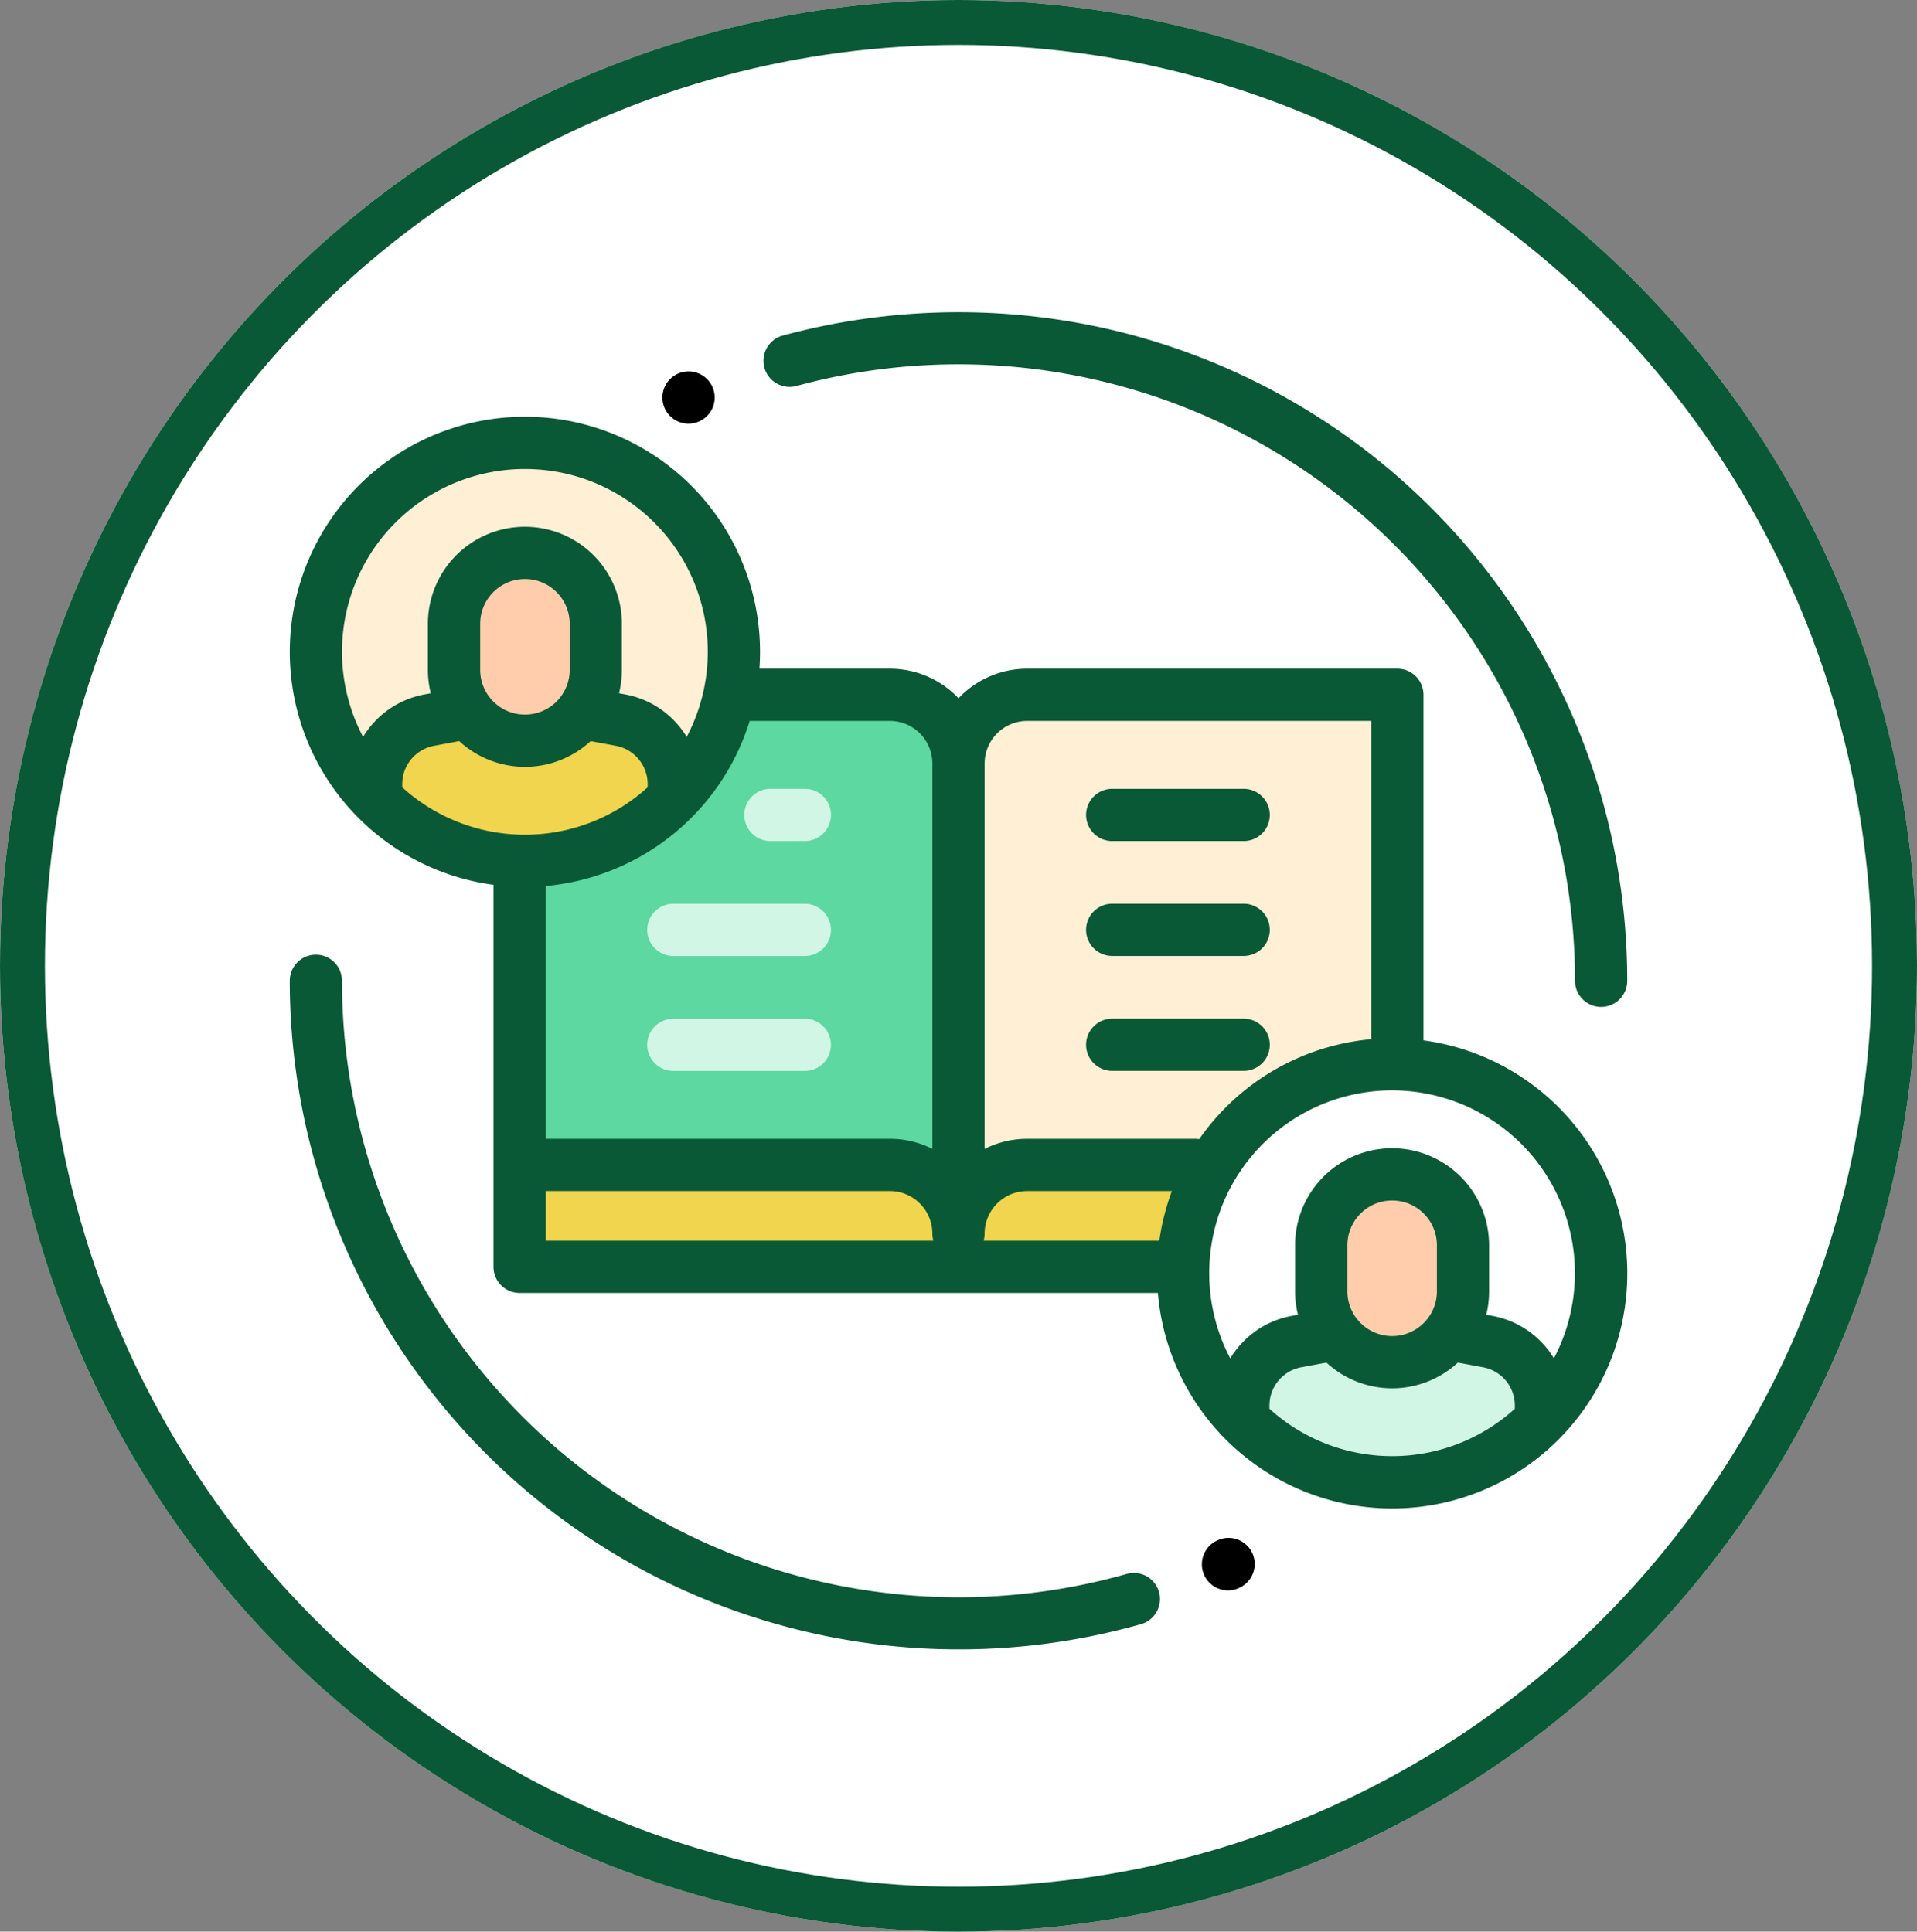 <svg xmlns="http://www.w3.org/2000/svg" width="128" height="129" viewBox="0 0 128 129">
  <rect x="0" y="0" width="128" height="129" fill="#808080" stroke="none"/>
  <g id="Grupo_98709" data-name="Grupo 98709" transform="translate(-736 -14411)">
    <g id="Elipse_4593" data-name="Elipse 4593" transform="translate(736 14411)" fill="#fff" stroke="#0a5936" stroke-width="3">
      <ellipse cx="64" cy="64.5" rx="64" ry="64.5" stroke="none"/>
      <ellipse cx="64" cy="64.5" rx="62.5" ry="63" fill="none"/>
    </g>
    <g id="retroalimentacion" transform="translate(755.348 14431.84)">
      <path id="Trazado_143381" data-name="Trazado 143381" d="M285.3,148.99H260.584A4.584,4.584,0,0,0,256,153.574h0v31.4h0a4.584,4.584,0,0,1,4.584-4.584H285.3Z" transform="translate(-211.348 -122.995)" fill="#ffefd5"/>
      <path id="Trazado_143382" data-name="Trazado 143382" d="M88,148.99h24.719a4.584,4.584,0,0,1,4.584,4.584h0v31.4h0a4.584,4.584,0,0,0-4.584-4.584H88Z" transform="translate(-72.651 -122.995)" fill="#5cd8a0"/>
      <rect id="Rectángulo_33458" data-name="Rectángulo 33458" width="58.606" height="6.804" transform="translate(15.349 57.391)" fill="#f1d54e"/>
      <circle id="Elipse_4594" data-name="Elipse 4594" cx="13.954" cy="13.954" r="13.954" transform="translate(59.647 50.242)" fill="#fff"/>
      <path id="Trazado_143383" data-name="Trazado 143383" d="M384.879,396.731v-.493a4.339,4.339,0,0,0-3.544-4.266l-2.518-.47-7.742,0-2.528.471A4.339,4.339,0,0,0,365,396.238v.493l9.941,4.626Z" transform="translate(-301.339 -323.206)" fill="#d2f6e6"/>
      <path id="Trazado_143384" data-name="Trazado 143384" d="M399.579,330.167h0a4.732,4.732,0,0,1,4.732,4.732v3.079a4.732,4.732,0,0,1-4.732,4.732h0a4.732,4.732,0,0,1-4.732-4.732V334.9A4.732,4.732,0,0,1,399.579,330.167Z" transform="translate(-325.977 -272.57)" fill="#ffcdac"/>
      <circle id="Elipse_4595" data-name="Elipse 4595" cx="13.954" cy="13.954" r="13.954" transform="translate(1.744 8.74)" fill="#ffefd5"/>
      <path id="Trazado_143385" data-name="Trazado 143385" d="M52.9,158.783v-.493a4.339,4.339,0,0,0-3.544-4.266l-2.518-.47-7.742,0-2.528.471a4.339,4.339,0,0,0-3.544,4.266v.493l9.941,4.626Z" transform="translate(-27.269 -126.762)" fill="#f1d54e"/>
      <path id="Trazado_143386" data-name="Trazado 143386" d="M67.605,92.219h0a4.732,4.732,0,0,1,4.732,4.732v3.079a4.732,4.732,0,0,1-4.732,4.732h0a4.732,4.732,0,0,1-4.732-4.732V96.951A4.732,4.732,0,0,1,67.605,92.219Z" transform="translate(-51.907 -76.126)" fill="#ffcdac"/>
      <path id="Trazado_143387" data-name="Trazado 143387" d="M55.887,287.357a41.173,41.173,0,0,1-52.4-39.609,1.744,1.744,0,1,0-3.488,0,44.685,44.685,0,0,0,56.835,42.966,1.744,1.744,0,0,0-.949-3.357Z" transform="translate(0 -203.087)" fill="#0a5936"/>
      <path id="Trazado_143388" data-name="Trazado 143388" d="M350.236,469.509a1.744,1.744,0,0,0,1.454,3.171l.074-.035a1.744,1.744,0,0,0-1.528-3.136Z" transform="translate(-288.316 -387.468)"/>
      <path id="Trazado_143389" data-name="Trazado 143389" d="M183.543,4.937a41.172,41.172,0,0,1,51.985,39.724,1.744,1.744,0,1,0,3.488,0A44.671,44.671,0,0,0,205.484,1.409a44.894,44.894,0,0,0-22.855.162,1.744,1.744,0,1,0,.913,3.367Z" transform="translate(-149.711 0)" fill="#0a5936"/>
      <path id="Trazado_143390" data-name="Trazado 143390" d="M144.392,26.178a1.744,1.744,0,1,0-.727-3.33l-.014.007a1.744,1.744,0,0,0,.741,3.324Z" transform="translate(-117.763 -18.725)"/>
      <path id="Trazado_143391" data-name="Trazado 143391" d="M75.721,81.7V58.622a1.744,1.744,0,0,0-1.744-1.744H49.258a6.31,6.31,0,0,0-4.584,1.973,6.31,6.31,0,0,0-4.584-1.973H31.381c.026-.371.041-.746.041-1.123a15.7,15.7,0,1,0-17.8,15.557V96.823a1.744,1.744,0,0,0,1.744,1.744H57.985A15.7,15.7,0,1,0,75.721,81.7ZM49.258,60.366H72.233V81.622a15.7,15.7,0,0,0-11.485,6.673,1.756,1.756,0,0,0-.259-.021H49.258a6.292,6.292,0,0,0-2.84.674V63.206A2.843,2.843,0,0,1,49.258,60.366Zm8.824,34.713H46.35a1.745,1.745,0,0,0,.067-.476,2.843,2.843,0,0,1,2.84-2.84h9.665A15.559,15.559,0,0,0,58.082,95.079ZM40.089,60.366a2.843,2.843,0,0,1,2.84,2.84V88.947a6.289,6.289,0,0,0-2.84-.674H17.115V71.39A15.736,15.736,0,0,0,30.73,60.366Zm-21.377-3.41a2.988,2.988,0,0,1-5.976,0V53.877a2.988,2.988,0,0,1,5.976,0Zm-7.376,4.758a6.462,6.462,0,0,0,8.776,0l1.686.314a2.6,2.6,0,0,1,2.119,2.551V64.8a12.187,12.187,0,0,1-16.386,0V64.58A2.6,2.6,0,0,1,9.65,62.029Zm4.388-18.17a12.2,12.2,0,0,1,10.8,17.89,6.079,6.079,0,0,0-4.09-2.835l-.429-.08a6.462,6.462,0,0,0,.192-1.563V53.877a6.476,6.476,0,0,0-12.953,0v3.079a6.462,6.462,0,0,0,.192,1.563l-.429.08a6.079,6.079,0,0,0-4.09,2.835,12.2,12.2,0,0,1,10.8-17.89Zm1.391,48.218H40.089a2.843,2.843,0,0,1,2.84,2.84,1.743,1.743,0,0,0,.067.476H17.115Zm48.32,14.54v-.219a2.6,2.6,0,0,1,2.119-2.551l1.686-.314a6.462,6.462,0,0,0,8.776,0l1.686.314a2.6,2.6,0,0,1,2.119,2.551v.219a12.187,12.187,0,0,1-16.386,0ZM76.616,98.46a2.988,2.988,0,0,1-5.976,0V95.381a2.988,2.988,0,0,1,5.976,0Zm7.815,4.478a6.078,6.078,0,0,0-4.09-2.835l-.429-.08A6.463,6.463,0,0,0,80.1,98.46V95.381a6.476,6.476,0,1,0-12.953,0V98.46a6.472,6.472,0,0,0,.192,1.563l-.429.08a6.078,6.078,0,0,0-4.09,2.835,12.209,12.209,0,1,1,21.606,0Z" transform="translate(-0.021 -33.061)" fill="#0a5936"/>
      <path id="Trazado_143392" data-name="Trazado 143392" d="M306.581,185.985h8.778a1.744,1.744,0,0,0,0-3.488h-8.778a1.744,1.744,0,0,0,0,3.488Z" transform="translate(-251.666 -150.657)" fill="#0a5936"/>
      <path id="Trazado_143393" data-name="Trazado 143393" d="M306.581,229.985h8.778a1.744,1.744,0,0,0,0-3.488h-8.778a1.744,1.744,0,0,0,0,3.488Z" transform="translate(-251.666 -186.983)" fill="#0a5936"/>
      <path id="Trazado_143394" data-name="Trazado 143394" d="M306.581,273.985h8.778a1.744,1.744,0,0,0,0-3.488h-8.778a1.744,1.744,0,0,0,0,3.488Z" transform="translate(-251.666 -223.308)" fill="#0a5936"/>
      <path id="Trazado_143395" data-name="Trazado 143395" d="M175.744,185.985h2.3a1.744,1.744,0,0,0,0-3.488h-2.3a1.744,1.744,0,0,0,0,3.488Z" transform="translate(-143.65 -150.657)" fill="#d2f6e6"/>
      <path id="Trazado_143396" data-name="Trazado 143396" d="M147.36,226.5h-8.778a1.744,1.744,0,1,0,0,3.488h8.778a1.744,1.744,0,0,0,0-3.488Z" transform="translate(-112.97 -186.983)" fill="#d2f6e6"/>
      <path id="Trazado_143397" data-name="Trazado 143397" d="M147.36,270.5h-8.778a1.744,1.744,0,0,0,0,3.488h8.778a1.744,1.744,0,0,0,0-3.488Z" transform="translate(-112.97 -223.308)" fill="#d2f6e6"/>
    </g>
  </g>
</svg>
